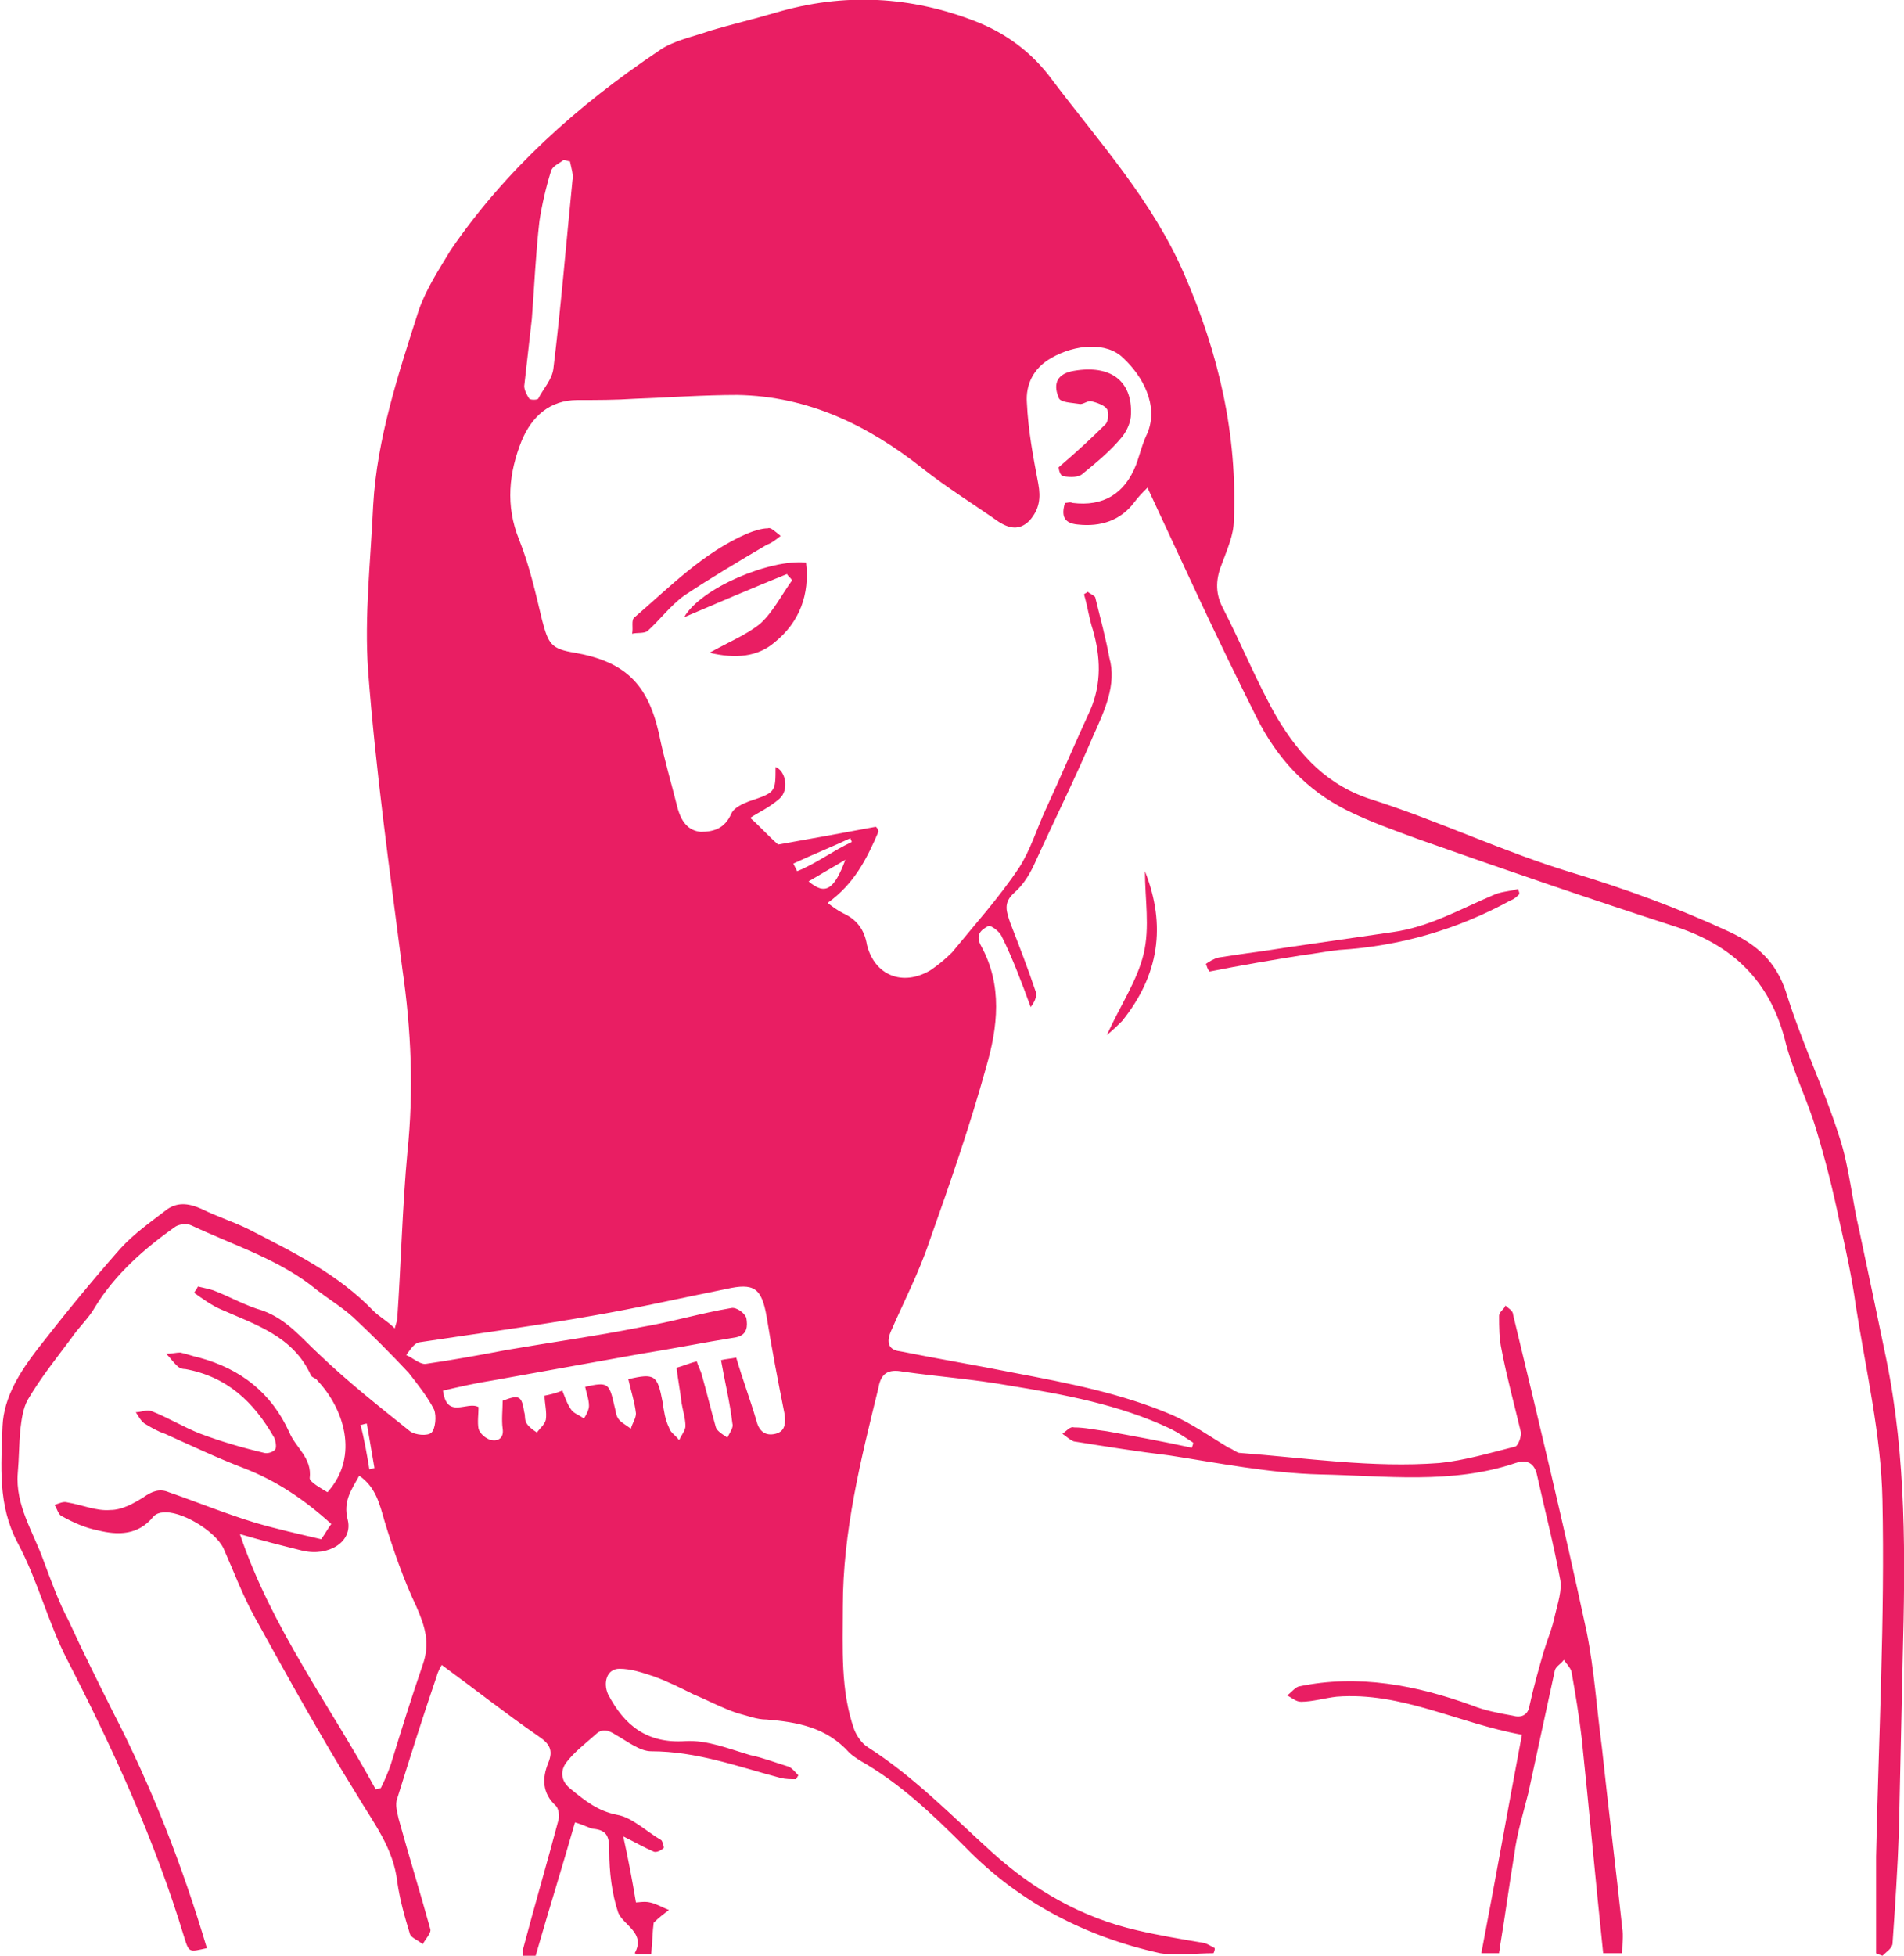 <?xml version="1.0" encoding="utf-8"?>
<!-- Generator: Adobe Illustrator 19.1.0, SVG Export Plug-In . SVG Version: 6.00 Build 0)  -->
<svg version="1.1" id="Layer_1" xmlns="http://www.w3.org/2000/svg" xmlns:xlink="http://www.w3.org/1999/xlink" x="0px" y="0px"
	 viewBox="0 0 150 154" style="enable-background:new 0 0 150 154;" xml:space="preserve">
<style type="text/css">
	.st0{fill:#E91E63;}
</style>
<g id="headlice-lady-1">
	<path class="st0" d="M118.1,153.8c-0.5,0-0.9,0-1.4,0c1.1-5.7,2.1-11.4,3.2-17.2c-5-0.9-9.5-3.4-14.6-3c-0.9,0.1-1.9,0.4-2.8,0.4
		c-0.4,0-0.7-0.3-1.1-0.5c0.3-0.2,0.6-0.6,0.9-0.7c4.7-1,9.3-0.1,13.7,1.5c1,0.4,2.1,0.6,3.2,0.8c0.7,0.2,1.2-0.1,1.3-0.8
		c0.3-1.4,0.7-2.8,1.1-4.2c0.3-1,0.7-1.9,0.9-2.9c0.2-0.9,0.6-2,0.4-2.9c-0.5-2.7-1.2-5.4-1.8-8.1c-0.2-1-0.8-1.3-1.7-1
		c-5,1.7-10.3,1-15.4,0.9c-4-0.1-8-0.9-11.9-1.5c-2.5-0.3-5-0.7-7.5-1.1c-0.3-0.1-0.6-0.4-0.9-0.6c0.3-0.2,0.6-0.6,0.9-0.5
		c0.9,0,1.7,0.2,2.6,0.3c2.2,0.4,4.4,0.8,6.7,1.3c0-0.1,0.1-0.2,0.1-0.4c-0.6-0.4-1.2-0.8-1.8-1.1c-4-1.9-8.4-2.7-12.7-3.4
		c-2.8-0.5-5.6-0.7-8.4-1.1c-1.1-0.2-1.7,0.1-1.9,1.3c-1.4,5.7-2.8,11.3-2.8,17.2c0,3.3-0.2,6.6,0.9,9.7c0.2,0.5,0.6,1.1,1.1,1.4
		c3.6,2.3,6.6,5.4,9.7,8.2c3.3,3,7.1,5.2,11.5,6.2c1.7,0.4,3.5,0.7,5.3,1c0.3,0.1,0.6,0.3,0.8,0.4c0,0.1,0,0.2-0.1,0.4
		c-1.4,0-2.9,0.2-4.2,0c-5.9-1.3-11.1-4-15.3-8.3c-2.6-2.6-5.2-5.1-8.4-6.9c-0.3-0.2-0.6-0.4-0.8-0.6c-1.8-2-4.1-2.4-6.5-2.6
		c-0.8,0-1.5-0.3-2.3-0.5c-1.2-0.4-2.3-1-3.5-1.5c-1-0.5-2-1-3.1-1.4c-0.9-0.3-1.8-0.6-2.7-0.6c-1,0-1.3,1.1-0.9,2
		c1.3,2.5,3.1,3.9,6.1,3.7c1.7-0.1,3.4,0.6,5.1,1.1c1,0.2,2,0.6,3,0.9c0.3,0.1,0.6,0.5,0.8,0.7c-0.1,0.1-0.1,0.2-0.2,0.3
		c-0.4,0-0.8,0-1.2-0.1c-3.4-0.9-6.6-2.1-10.2-2.1c-0.9,0-1.9-0.8-2.8-1.3c-0.6-0.4-1.1-0.5-1.6,0c-0.8,0.7-1.7,1.4-2.3,2.2
		c-0.5,0.7-0.4,1.5,0.4,2.1c1.1,0.9,2.1,1.7,3.6,2c1.2,0.2,2.3,1.3,3.5,2c0.1,0.1,0.2,0.5,0.2,0.6c-0.2,0.2-0.6,0.4-0.8,0.3
		c-0.7-0.3-1.4-0.7-2.4-1.2c0.4,1.8,0.7,3.4,1,5.2c0.2,0,0.7-0.1,1.1,0c0.5,0.1,1,0.4,1.5,0.6c-0.4,0.3-0.8,0.6-1.2,1
		c-0.1,0.7-0.1,1.5-0.2,2.5c-0.5,0-0.8,0-1.2,0c0-0.1-0.1-0.1-0.1-0.1c0.9-1.6-0.9-2.2-1.3-3.2c-0.5-1.5-0.7-3.2-0.7-4.8
		c0-1.1-0.1-1.7-1.3-1.8c-0.4-0.1-0.7-0.3-1.4-0.5c-1,3.5-2.1,7-3.1,10.5c-0.2,0-0.6,0-1,0c0-0.2,0-0.4,0-0.5
		c0.9-3.4,1.9-6.8,2.8-10.2c0.1-0.3,0-0.9-0.2-1.1c-1.1-1-1.1-2.2-0.6-3.4c0.4-1,0.1-1.5-0.8-2.1c-2.6-1.8-5-3.7-7.6-5.6
		c-0.1,0.2-0.3,0.5-0.4,0.9c-1.1,3.2-2.1,6.4-3.1,9.6c-0.2,0.5,0,1.1,0.1,1.6c0.8,2.9,1.7,5.8,2.5,8.7c0.1,0.3-0.4,0.8-0.6,1.2
		c-0.3-0.3-0.9-0.5-1-0.8c-0.4-1.3-0.8-2.7-1-4.1c-0.3-2.7-1.9-4.7-3.2-6.9c-2.8-4.5-5.4-9.2-8-13.9c-1-1.8-1.7-3.7-2.5-5.5
		c-0.7-1.4-3.4-3-4.8-2.8c-0.2,0-0.5,0.1-0.7,0.3c-1.2,1.5-2.8,1.5-4.4,1.1c-1-0.2-1.9-0.6-2.8-1.1c-0.3-0.1-0.4-0.6-0.6-0.9
		c0.3-0.1,0.7-0.3,1-0.2c1.2,0.2,2.3,0.7,3.4,0.6c0.9,0,1.8-0.5,2.6-1c0.7-0.5,1.3-0.7,2-0.4c2.3,0.8,4.5,1.7,6.8,2.4
		c1.7,0.5,3.5,0.9,5.2,1.3c0.3-0.4,0.5-0.8,0.8-1.2c-2.1-1.9-4.3-3.4-6.9-4.4c-2.1-0.8-4.2-1.8-6.2-2.7c-0.6-0.2-1.1-0.5-1.6-0.8
		c-0.3-0.2-0.5-0.6-0.7-0.9c0.4,0,0.8-0.2,1.2-0.1c1.3,0.5,2.6,1.3,3.9,1.8c1.6,0.6,3.3,1.1,5,1.5c0.3,0.1,0.8-0.1,0.9-0.3
		c0.1-0.2,0-0.7-0.1-0.9c-1.6-2.8-3.7-4.8-7-5.4c-0.3,0-0.5-0.1-0.7-0.3c-0.3-0.3-0.5-0.6-0.8-0.9c0.4,0,0.8-0.1,1.1-0.1
		c0.5,0.1,1,0.3,1.5,0.4c3.3,0.9,5.7,2.8,7.1,5.9c0.5,1.2,1.8,2,1.6,3.6c0,0.3,0.9,0.8,1.4,1.1c2.6-2.9,1.2-6.7-0.8-8.8
		c-0.1-0.2-0.4-0.2-0.5-0.4c-1.4-3.1-4.4-4-7.1-5.2c-0.7-0.3-1.4-0.8-2.1-1.3c0.1-0.2,0.2-0.3,0.3-0.5c0.4,0.1,0.9,0.2,1.2,0.3
		c1.3,0.5,2.5,1.2,3.9,1.6c1.9,0.7,3,2.1,4.4,3.4c2.3,2.2,4.7,4.1,7.2,6.1c0.4,0.3,1.4,0.4,1.7,0.1c0.3-0.3,0.4-1.3,0.2-1.8
		c-0.5-1-1.3-2-2-2.9c-1.4-1.5-2.9-3-4.4-4.4c-0.9-0.8-1.9-1.4-2.8-2.1c-2.9-2.4-6.5-3.5-9.9-5.1c-0.4-0.2-1-0.1-1.3,0.1
		c-2.4,1.7-4.7,3.7-6.3,6.3c-0.5,0.9-1.3,1.6-1.9,2.5c-1.2,1.6-2.4,3.1-3.4,4.8c-0.4,0.7-0.5,1.6-0.6,2.4c-0.1,1.1-0.1,2.3-0.2,3.4
		c-0.2,2.5,1.2,4.6,2,6.8c0.6,1.6,1.2,3.3,2,4.8c1.1,2.4,2.3,4.8,3.5,7.2c3.1,6,5.5,12.2,7.4,18.6c-1.4,0.3-1.4,0.4-1.8-0.9
		c-2.3-7.6-5.6-14.8-9.2-21.8c-1.5-2.9-2.3-6.2-3.9-9.2c-1.6-3-1.3-6.1-1.2-9.2c0.1-2.3,1.4-4.3,2.7-6c2.1-2.7,4.3-5.4,6.6-8
		c1.1-1.2,2.4-2.1,3.7-3.1c0.9-0.6,1.8-0.4,2.7,0c1.2,0.6,2.5,1,3.7,1.6c3.5,1.8,7,3.5,9.8,6.4c0.5,0.5,1.1,0.8,1.7,1.4
		c0.1-0.4,0.2-0.6,0.2-0.8c0.3-4.4,0.4-8.8,0.8-13.1c0.5-4.8,0.3-9.6-0.4-14.4c-1-7.8-2.1-15.6-2.7-23.5c-0.3-4.3,0.2-8.6,0.4-13
		c0.3-5.3,2-10.4,3.6-15.4c0.6-1.7,1.6-3.2,2.5-4.7C39.8,13.4,45.5,8.3,51.9,4C53,3.2,54.6,2.9,56,2.4c1.7-0.5,3.4-0.9,5.1-1.4
		c5.4-1.6,10.7-1.3,15.8,0.7c2.3,0.9,4.4,2.4,6,4.6c3.7,4.9,7.9,9.5,10.4,15.3c2.7,6.2,4.2,12.6,3.9,19.4c0,1.1-0.5,2.2-0.9,3.3
		c-0.5,1.2-0.6,2.3,0,3.5c1.5,2.9,2.7,5.9,4.3,8.7c1.8,3,4,5.4,7.6,6.5c5.3,1.7,10.3,4.1,15.6,5.7c4.3,1.3,8.4,2.8,12.5,4.7
		c2.1,1,3.6,2.3,4.4,4.7c1.2,3.9,3,7.6,4.2,11.4c0.8,2.4,1,5,1.6,7.5c0.7,3.3,1.4,6.6,2.1,10c1.6,7.8,1.5,15.7,1.3,23.5
		c-0.1,4.6-0.2,9.1-0.3,13.7c-0.1,2.9-0.3,5.9-0.5,8.8c0,0.4-0.5,0.7-0.8,1c-0.2-0.1-0.4-0.1-0.5-0.2c0-2.5,0-5.1,0-7.6
		c0.2-9.4,0.7-18.8,0.5-28.1c-0.1-5.1-1.3-10.2-2.1-15.3c-0.3-2.2-0.8-4.5-1.3-6.7c-0.5-2.4-1.1-4.8-1.8-7.1
		c-0.7-2.4-1.9-4.7-2.5-7.2c-1.2-4.5-4-7.3-8.5-8.8c-6.8-2.2-13.5-4.5-20.3-6.9c-1.9-0.7-3.9-1.4-5.7-2.3c-3.2-1.6-5.5-4.1-7.1-7.3
		c-1.6-3.2-3.1-6.3-4.6-9.5c-1.3-2.8-2.6-5.6-4-8.6c-0.4,0.4-0.7,0.7-1,1.1c-1.1,1.5-2.7,2-4.5,1.8c-1.1-0.1-1.3-0.7-1-1.7
		c0.2,0,0.4-0.1,0.6,0c2.4,0.3,4.1-0.7,5-3c0.3-0.8,0.5-1.7,0.9-2.5c0.9-2.2-0.4-4.5-1.9-5.9c-1.3-1.3-3.8-1.1-5.7,0
		c-1.4,0.8-2,2.1-1.9,3.5c0.1,2.2,0.5,4.3,0.9,6.4c0.2,1.1,0.1,2-0.7,2.9c-0.8,0.8-1.6,0.6-2.4,0.1c-2-1.4-4.1-2.7-6-4.2
		c-4.3-3.4-9-5.7-14.6-5.8c-2.7,0-5.4,0.2-8.1,0.3c-1.5,0.1-3,0.1-4.5,0.1c-2.2,0-3.6,1.3-4.4,3.2c-1,2.5-1.3,5.1-0.2,7.8
		c0.8,2,1.3,4.2,1.8,6.3c0.5,1.9,0.7,2.3,2.6,2.6c3.9,0.7,5.7,2.4,6.6,6.3c0.4,2,1,4,1.5,6c0.3,1,0.8,1.7,1.8,1.8
		c1.1,0,1.9-0.3,2.4-1.4c0.2-0.5,0.9-0.8,1.4-1c2.1-0.7,2.1-0.7,2.1-2.7c0.8,0.3,1.1,1.8,0.3,2.5c-0.8,0.7-1.7,1.1-2.3,1.5
		c0.7,0.6,1.3,1.3,2.2,2.1c2.3-0.4,5-0.9,7.7-1.4c0.1,0.1,0.2,0.2,0.2,0.4c-0.9,2.1-1.9,4.1-4,5.6c0.4,0.3,0.8,0.6,1.2,0.8
		c1.1,0.5,1.7,1.3,1.9,2.5c0.6,2.4,2.8,3.3,5,2c0.6-0.4,1.2-0.9,1.7-1.4c1.8-2.2,3.7-4.3,5.3-6.7c0.9-1.4,1.4-3.1,2.1-4.6
		c1.2-2.6,2.3-5.2,3.5-7.8c0.9-2.1,0.8-4.2,0.2-6.3c-0.3-0.9-0.4-1.8-0.7-2.8c0.1-0.1,0.2-0.1,0.3-0.2c0.2,0.2,0.6,0.3,0.6,0.5
		c0.4,1.6,0.8,3.1,1.1,4.7C88,53.9,87,56,86.1,58c-1.4,3.3-3,6.5-4.5,9.8c-0.4,0.9-0.9,1.8-1.7,2.5c-0.9,0.8-0.6,1.5-0.3,2.4
		c0.7,1.8,1.4,3.6,2,5.4c0.1,0.4-0.1,0.8-0.4,1.2c-0.7-1.9-1.4-3.8-2.3-5.6c-0.2-0.4-0.8-0.8-1-0.8c-0.6,0.3-1.1,0.7-0.6,1.6
		c1.7,3.1,1.3,6.4,0.4,9.5c-1.3,4.7-2.9,9.3-4.5,13.8c-0.8,2.4-2,4.7-3,7c-0.4,0.9-0.2,1.5,0.7,1.6c3,0.6,6,1.1,9,1.7
		c4.2,0.8,8.4,1.6,12.4,3.3c1.6,0.7,3,1.7,4.5,2.6c0.3,0.1,0.5,0.3,0.8,0.4c5.3,0.4,10.5,1.2,15.8,0.8c2-0.2,4-0.8,6-1.3
		c0.2-0.1,0.5-0.8,0.4-1.2c-0.5-2.1-1.1-4.3-1.5-6.4c-0.2-0.9-0.2-1.8-0.2-2.7c0-0.3,0.4-0.5,0.5-0.8c0.2,0.2,0.6,0.4,0.6,0.7
		c2,8.3,4,16.6,5.8,25c0.6,3,0.8,6.1,1.2,9.1c0.5,4.7,1.1,9.5,1.6,14.2c0.1,0.6,0,1.3,0,2c-0.5,0-1,0-1.5,0
		c-0.6-5.7-1.1-11.3-1.7-17c-0.2-1.7-0.5-3.5-0.8-5.2c-0.1-0.3-0.4-0.6-0.6-0.9c-0.2,0.3-0.6,0.5-0.7,0.8c-0.7,3.2-1.4,6.5-2.1,9.7
		c-0.4,1.6-0.9,3.2-1.1,4.8c-0.4,2.4-0.7,4.7-1.1,7.1C118.2,153.4,118.1,153.6,118.1,153.8z M29.6,140.9c0.1,0,0.3-0.1,0.4-0.1
		c0.3-0.6,0.6-1.3,0.8-1.9c0.8-2.6,1.6-5.2,2.5-7.8c0.6-1.7,0.2-3-0.5-4.6c-1-2.1-1.8-4.4-2.5-6.7c-0.4-1.4-0.7-2.7-2-3.6
		c-0.6,1.1-1.3,2-0.9,3.5c0.4,1.7-1.5,2.9-3.6,2.4c-1.6-0.4-3.2-0.8-4.9-1.3C21.4,128.2,26,134.3,29.6,140.9z M54.9,107.2
		c0.1,0.4,0.3,0.7,0.4,1.1c0.4,1.4,0.7,2.7,1.1,4.1c0.1,0.3,0.6,0.6,0.9,0.8c0.2-0.4,0.5-0.8,0.4-1.1c-0.2-1.7-0.6-3.3-0.9-5
		c0.4-0.1,0.7-0.1,1.2-0.2c0.5,1.7,1.1,3.3,1.6,5c0.2,0.8,0.7,1.2,1.5,1c0.8-0.2,0.8-0.9,0.7-1.6c-0.5-2.5-1-5.1-1.4-7.6
		c-0.4-2.3-1-2.7-3.2-2.2c-3.5,0.7-7,1.5-10.5,2.1c-4.5,0.8-9.1,1.4-13.7,2.1c-0.4,0.1-0.7,0.6-1,1c0.5,0.2,1,0.7,1.5,0.7
		c2.1-0.3,4.3-0.7,6.4-1.1c3.5-0.6,7.1-1.1,10.6-1.8c2.4-0.4,4.7-1.1,7.1-1.5c0.4-0.1,1.1,0.4,1.2,0.8c0.1,0.6,0.1,1.3-0.8,1.5
		c-2.5,0.4-5,0.9-7.5,1.3c-3.9,0.7-7.8,1.4-11.7,2.1c-1.3,0.2-2.6,0.5-3.9,0.8c0.3,2.3,1.9,0.8,2.8,1.3c0,0.5-0.1,1.2,0,1.7
		c0.1,0.4,0.6,0.8,1,0.9c0.6,0.1,1-0.2,0.9-0.9c-0.1-0.7,0-1.5,0-2.2c1.3-0.5,1.5-0.4,1.7,0.9c0.1,0.3,0,0.6,0.2,0.9
		c0.2,0.3,0.5,0.5,0.8,0.7c0.2-0.3,0.6-0.6,0.7-1c0.1-0.6-0.1-1.3-0.1-1.9c0.5-0.1,0.9-0.2,1.4-0.4c0.2,0.5,0.4,1.1,0.7,1.5
		c0.2,0.3,0.6,0.4,1,0.7c0.2-0.3,0.4-0.7,0.4-1c0-0.5-0.2-1-0.3-1.5c1.8-0.4,1.9-0.3,2.3,1.5c0.1,0.3,0.1,0.7,0.3,1
		c0.2,0.3,0.6,0.5,1,0.8c0.1-0.4,0.4-0.8,0.4-1.2c-0.1-0.9-0.4-1.8-0.6-2.7c2.1-0.5,2.3-0.3,2.7,1.8c0.1,0.7,0.2,1.4,0.5,2
		c0.1,0.4,0.5,0.6,0.8,1c0.2-0.4,0.5-0.8,0.5-1.1c0-0.6-0.2-1.2-0.3-1.8c-0.1-0.9-0.3-1.9-0.4-2.8C54,107.5,54.4,107.3,54.9,107.2z
		 M44.9,12.7c-0.2,0-0.3-0.1-0.5-0.1c-0.4,0.3-0.9,0.5-1,0.9c-0.4,1.3-0.7,2.6-0.9,3.9c-0.3,2.6-0.4,5.1-0.6,7.7
		c-0.2,1.8-0.4,3.5-0.6,5.3c0,0.3,0.2,0.7,0.4,1c0.1,0.1,0.6,0.1,0.7,0c0.4-0.8,1.1-1.5,1.2-2.4c0.6-4.9,1-9.8,1.5-14.8
		C45.2,13.8,45,13.2,44.9,12.7z M66.6,67.7c-1,0.6-1.9,1.1-2.9,1.7C65,70.5,65.7,70.1,66.6,67.7z M67.1,66.3c0-0.1-0.1-0.2-0.1-0.3
		c-1.5,0.7-3,1.3-4.5,2c0.1,0.2,0.2,0.4,0.3,0.6C64.3,68,65.6,67,67.1,66.3z M29.1,115.7c0.1,0,0.3-0.1,0.4-0.1
		c-0.2-1.2-0.4-2.3-0.6-3.5c-0.2,0-0.3,0.1-0.5,0.1C28.7,113.3,28.9,114.5,29.1,115.7z"/>
	<path class="st0" d="M63.5,44.3c0.3,2.5-0.5,4.7-2.5,6.3c-1.3,1.1-3,1.3-5.1,0.8c1.6-0.9,2.9-1.4,4-2.3c1-0.9,1.7-2.3,2.5-3.4
		c-0.1-0.2-0.3-0.3-0.4-0.5c-2.7,1.1-5.3,2.2-8.1,3.4C55.2,46.3,60.7,44,63.5,44.3z"/>
	<path class="st0" d="M83.4,36.8c1.4-1.2,2.6-2.3,3.7-3.4c0.2-0.2,0.3-0.9,0.1-1.2c-0.2-0.3-0.8-0.5-1.2-0.6c-0.3-0.1-0.7,0.3-1,0.2
		c-0.6-0.1-1.5-0.1-1.6-0.5c-0.5-1.2,0-1.9,1.2-2.1c2.9-0.5,4.6,0.8,4.5,3.4c0,0.6-0.3,1.3-0.7,1.8c-0.9,1.1-2,2-3.1,2.9
		c-0.3,0.3-1,0.3-1.5,0.2C83.5,37.5,83.4,36.9,83.4,36.8z"/>
	<path class="st0" d="M95,75.9c0.3-0.2,0.6-0.4,1-0.5c1.8-0.3,3.6-0.5,5.4-0.8c2.8-0.4,5.5-0.8,8.3-1.2c2.9-0.4,5.3-1.8,7.9-2.9
		c0.6-0.3,1.3-0.3,2-0.5c0,0.1,0.1,0.2,0.1,0.4c-0.2,0.2-0.4,0.4-0.7,0.5c-4.2,2.3-8.7,3.6-13.5,3.9c-1,0.1-1.9,0.3-2.8,0.4
		c-2.5,0.4-4.9,0.8-7.4,1.3C95.1,76.3,95.1,76.1,95,75.9z"/>
	<path class="st0" d="M61.5,42.2c-0.5,0.4-0.8,0.6-1.1,0.7c-2.2,1.3-4.4,2.6-6.5,4c-1.1,0.8-1.9,1.9-2.9,2.8
		c-0.3,0.2-0.8,0.1-1.2,0.2c0.1-0.5-0.1-1.1,0.2-1.3c2.8-2.4,5.4-5.1,8.9-6.6c0.5-0.2,1.1-0.4,1.6-0.4C60.7,41.5,61,41.8,61.5,42.2z
		"/>
	<path class="st0" d="M90.2,68.6c1.7,4.3,1.1,8.2-1.8,11.8c-0.3,0.3-0.6,0.6-1.2,1.1c1.1-2.4,2.4-4.3,2.9-6.4
		C90.6,73,90.2,70.8,90.2,68.6z"/>
</g>
</svg>
